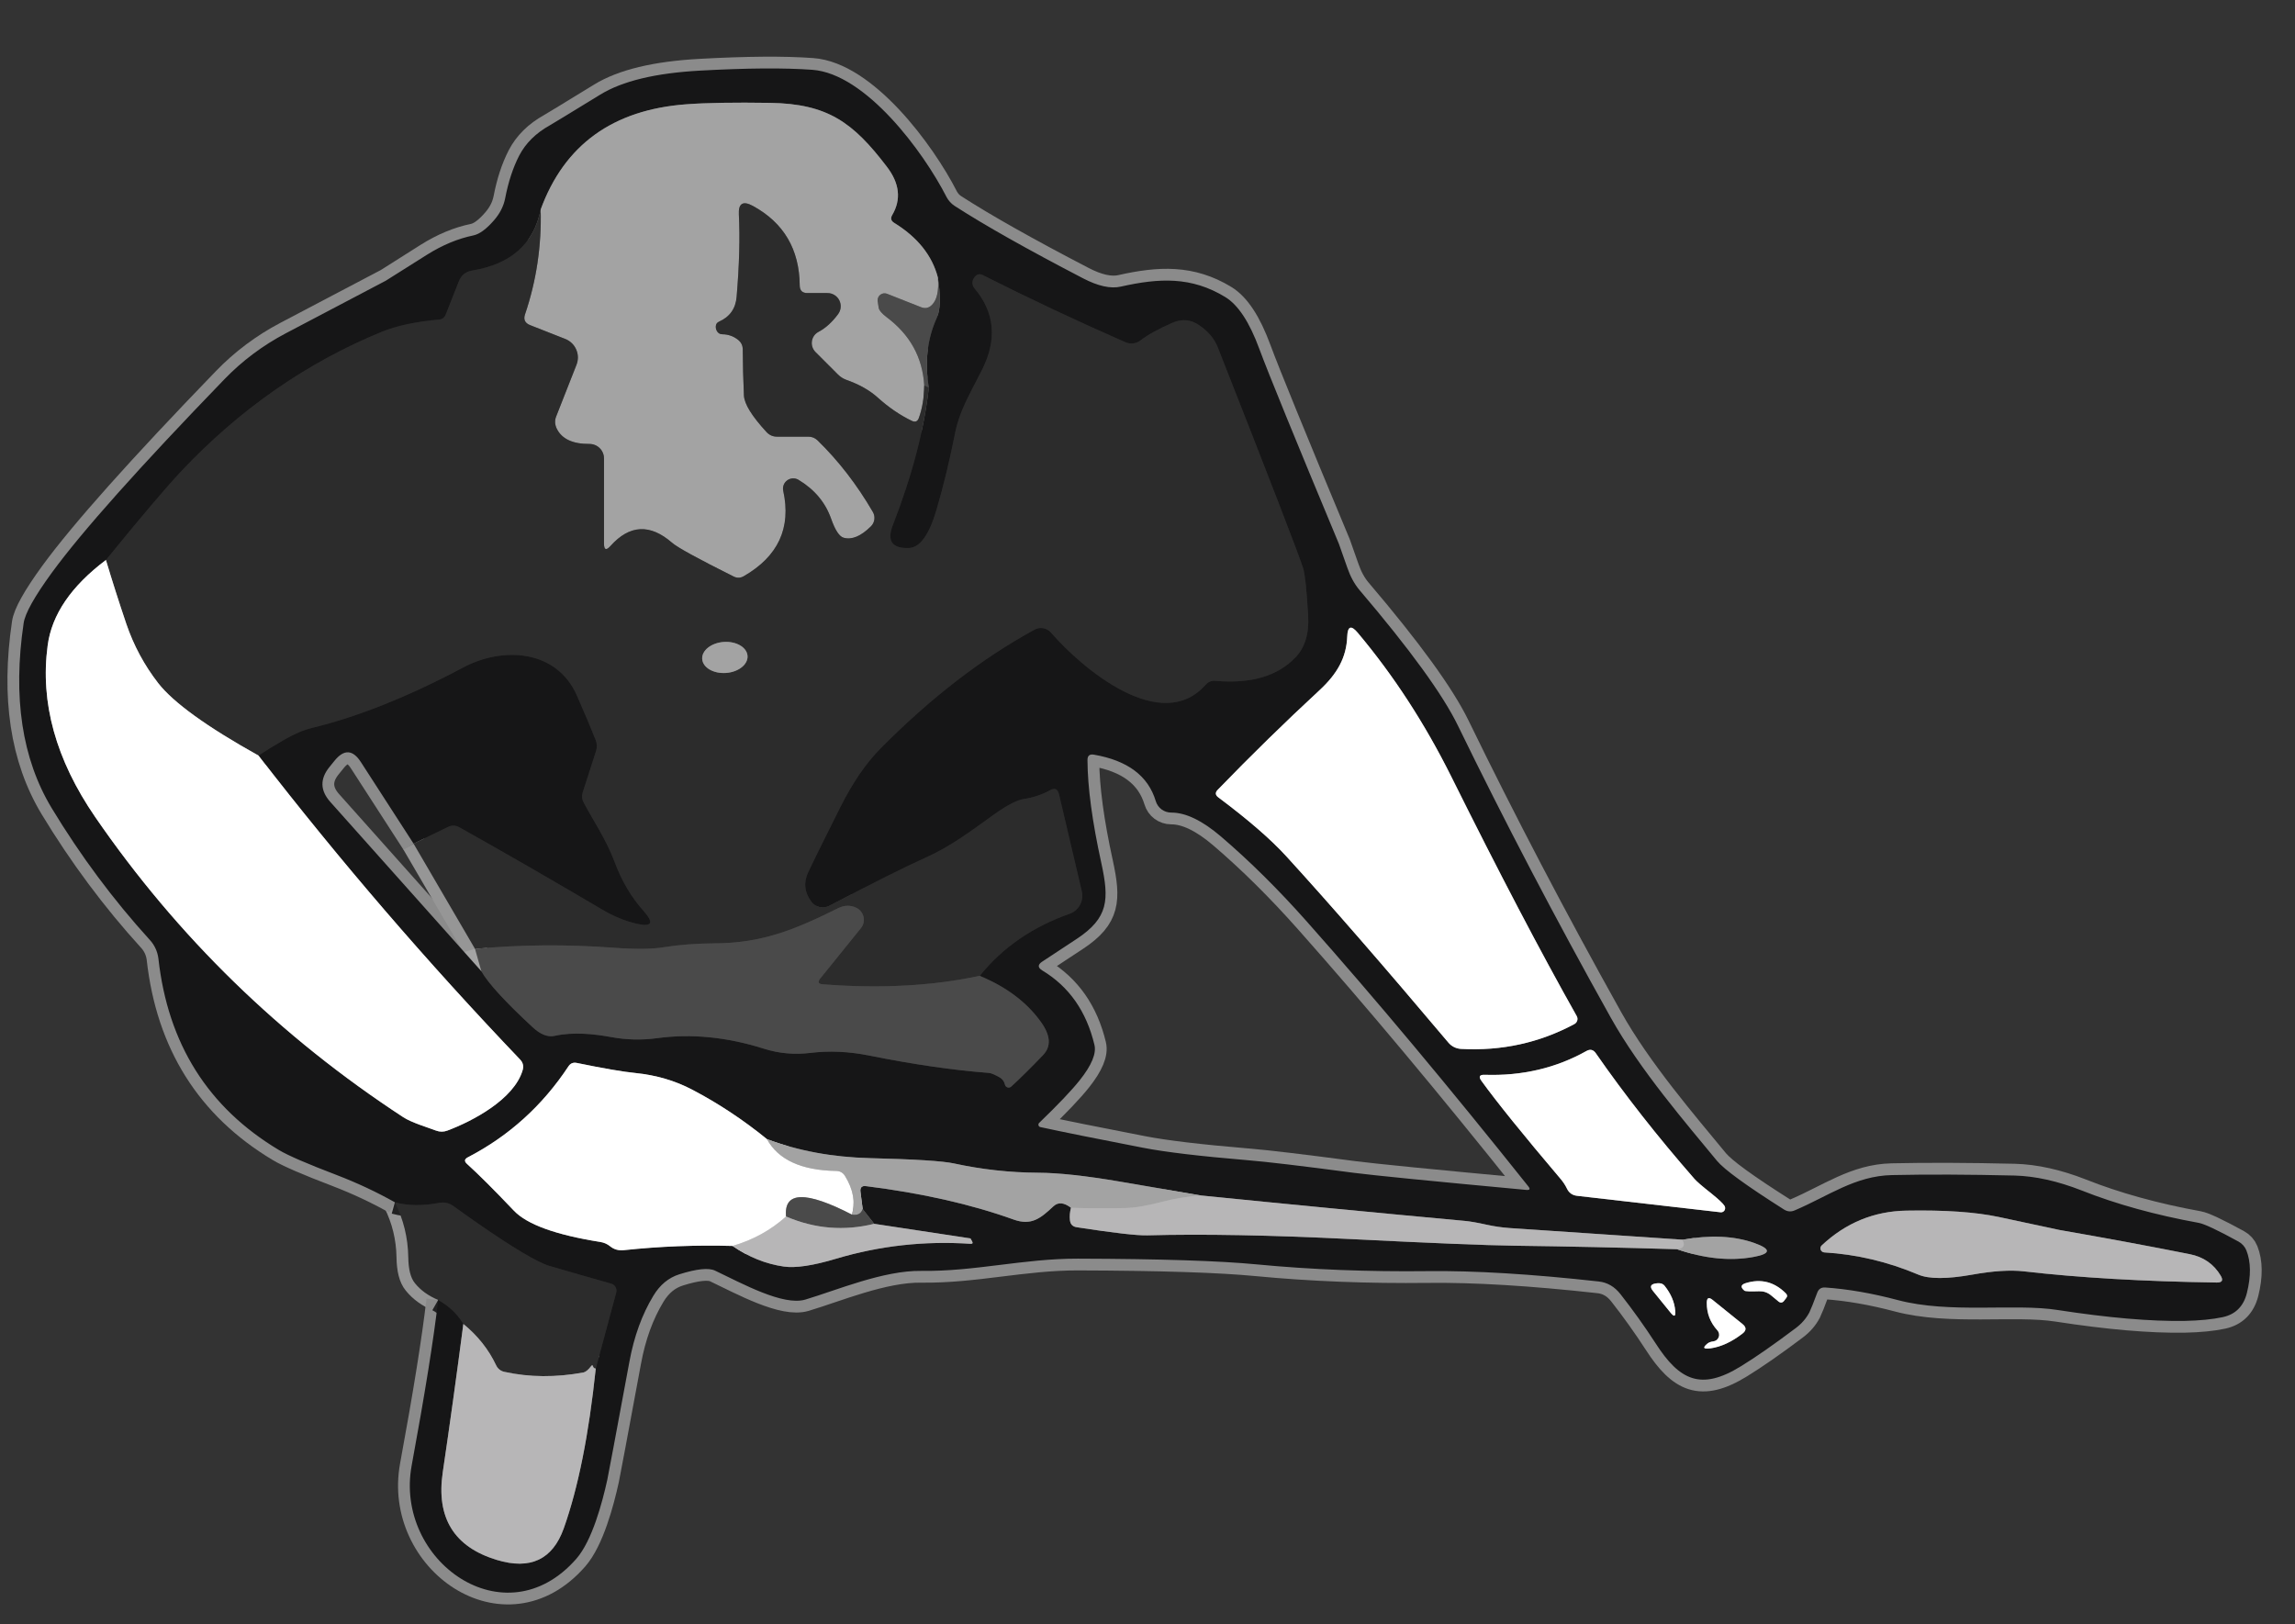 <svg width="195" height="138" viewBox="0 0 195 138" fill="none" xmlns="http://www.w3.org/2000/svg">
<rect x="0" y="0" width="195" height="138" fill="#333333" stroke="none"/>
<g clip-path="url(#clip0_17_1305)">
<path d="M33.55 102.15C34.283 103.61 34.663 105.163 34.69 106.81C34.703 107.843 34.89 108.58 35.25 109.02C35.73 109.62 36.39 110.097 37.23 110.45" stroke="#969696" stroke-width="2"/>
<path d="M37.23 110.45C36.857 113.717 36.107 118.403 34.98 124.51C33.48 132.58 42.89 139.39 48.97 132.44C50.32 130.9 51.18 127.64 51.6 125.73C51.673 125.403 52.3 122.057 53.48 115.69C53.873 113.55 54.55 111.687 55.51 110.1C56.07 109.167 56.807 108.557 57.72 108.27C59.207 107.803 60.22 107.7 60.76 107.96C63.09 109.07 66.54 110.97 68.42 110.42C71.1 109.62 75.07 107.93 78.29 107.98C82.85 108.04 86.96 106.93 91.59 106.94C98.577 106.96 103.647 107.123 106.8 107.43C111.413 107.87 116.257 108.06 121.33 108C125.277 107.953 130.113 108.247 135.84 108.88C136.573 108.96 137.19 109.32 137.69 109.96C138.737 111.293 139.73 112.683 140.67 114.13C142.71 117.31 144.54 118.17 147.91 116.09C149.163 115.323 150.72 114.24 152.58 112.84C153.087 112.46 153.473 112.013 153.74 111.5C153.873 111.227 154.097 110.667 154.41 109.82C154.53 109.513 154.753 109.37 155.08 109.39C157.007 109.523 159.063 109.88 161.25 110.46C165.65 111.63 171.19 110.73 174.81 111.3C179.13 111.967 182.733 112.277 185.62 112.23C186.907 112.203 187.987 112.097 188.86 111.91C189.94 111.677 190.623 110.997 190.91 109.87C191.27 108.423 191.257 107.213 190.87 106.24C190.741 105.923 190.504 105.658 190.2 105.49C188.427 104.517 187.3 103.987 186.82 103.9C183.12 103.227 179.807 102.31 176.88 101.15C174.84 100.35 172.94 99.927 171.18 99.88C167.267 99.787 163.79 99.773 160.75 99.84C157.61 99.91 155.38 101.61 152.49 102.84C152.177 102.973 151.877 102.95 151.59 102.77C148.39 100.743 146.487 99.36 145.88 98.62C143.34 95.53 139.34 90.91 136.85 86.44C132.143 78.013 127.82 69.753 123.88 61.66C122.593 59.013 119.803 55.17 115.51 50.13C115.083 49.623 114.74 48.993 114.48 48.24C114.073 47.067 113.833 46.387 113.76 46.2C110.027 37.247 107.773 31.727 107 29.64C106.167 27.373 105.203 25.907 104.11 25.24C101.23 23.48 98.48 23.62 95.24 24.35C94.373 24.55 93.297 24.313 92.01 23.64C87.29 21.187 83.66 19.14 81.12 17.5C80.825 17.31 80.584 17.044 80.42 16.73C78.45 12.87 73.55 6.26 69.02 5.93C66.64 5.757 63.46 5.78 59.48 6C55.7 6.207 52.873 6.887 51 8.04C48.467 9.593 47.043 10.46 46.73 10.64C45.53 11.307 44.657 12.17 44.11 13.23C43.583 14.257 43.187 15.467 42.92 16.86C42.787 17.527 42.473 18.143 41.98 18.71C41.327 19.463 40.743 19.893 40.23 20C38.903 20.273 37.583 20.823 36.27 21.65C33.977 23.103 32.813 23.837 32.78 23.85C31.7 24.41 28.867 25.9 24.28 28.32C22.32 29.353 20.58 30.657 19.06 32.23C11.833 39.703 6.95 45.177 4.41 48.65C2.93 50.683 2.13 52.113 2.01 52.94C1.077 59.227 1.867 64.46 4.38 68.64C6.84 72.707 9.623 76.447 12.73 79.86C13.133 80.296 13.388 80.852 13.46 81.45C14.267 88.683 17.673 94.1 23.68 97.7C24.453 98.167 26.1 98.88 28.62 99.84C30.353 100.507 31.997 101.277 33.55 102.15" stroke="#8B8B8B" stroke-width="2"/>
<path d="M37.23 110.45C38.17 110.983 38.883 111.663 39.37 112.49" stroke="#212122" stroke-width="2"/>
<path d="M39.37 112.49C38.79 116.923 38.207 121.123 37.62 125.09C37.047 128.957 38.58 131.44 42.22 132.54C45.06 133.4 46.953 132.507 47.9 129.86C49.127 126.413 50.033 121.887 50.62 116.28" stroke="#676667" stroke-width="2"/>
<path d="M50.62 116.28L52.36 109.82C52.381 109.741 52.386 109.659 52.376 109.578C52.365 109.497 52.338 109.419 52.298 109.349C52.257 109.278 52.202 109.216 52.137 109.167C52.073 109.117 51.999 109.081 51.92 109.06C50.213 108.58 48.47 108.08 46.69 107.56C45.663 107.253 43.627 106.043 40.58 103.93C39.907 103.463 39.22 102.977 38.52 102.47C38.16 102.21 37.76 102.12 37.32 102.2C35.9 102.467 34.643 102.45 33.55 102.15" stroke="#212122" stroke-width="2"/>
<path d="M50.62 116.28C50.5 116.273 50.423 116.213 50.39 116.1C50.357 115.98 50.303 115.97 50.23 116.07C49.983 116.39 49.767 116.57 49.58 116.61C47.233 117.043 44.993 117.027 42.86 116.56C42.709 116.529 42.566 116.464 42.445 116.368C42.323 116.273 42.226 116.15 42.16 116.01C41.52 114.657 40.59 113.483 39.37 112.49" stroke="#727172" stroke-width="2"/>
<path d="M45.94 17.8C45.367 20.713 43.423 22.443 40.11 22.99C39.563 23.083 39.19 23.387 38.99 23.9L37.87 26.73C37.77 26.983 37.587 27.123 37.32 27.15C35.313 27.33 33.68 27.68 32.42 28.2C26.033 30.82 20.343 34.783 15.35 40.09C14.11 41.41 11.993 43.907 9 47.58" stroke="#212122" stroke-width="2"/>
<path d="M9 47.58C6.047 49.8 4.397 52.22 4.05 54.84C3.397 59.687 4.744 64.547 8.09 69.42C15.084 79.587 23.807 88.087 34.26 94.92C34.96 95.38 36.34 95.79 37.05 96.06C37.37 96.18 37.69 96.18 38.01 96.06C40.15 95.26 43.69 93.4 44.41 90.92C44.51 90.58 44.437 90.28 44.19 90.02C36.29 81.747 28.884 73.14 21.97 64.2" stroke="#8B8B8B" stroke-width="2"/>
<path d="M21.97 64.2C22.576 63.787 23.303 63.337 24.15 62.85C25.016 62.35 25.8 62.017 26.5 61.85C30.426 60.897 34.713 59.183 39.36 56.71C42.7 54.93 47.29 55.16 49.02 59.1C49.713 60.68 50.246 61.943 50.62 62.89C50.73 63.182 50.74 63.499 50.65 63.79L49.51 67.33C49.416 67.623 49.443 67.907 49.59 68.18C50.31 69.56 51.51 71.33 52.2 73.18C52.806 74.827 53.64 76.24 54.7 77.42C55.593 78.427 55.386 78.78 54.08 78.48C53.12 78.26 52.136 77.853 51.13 77.26C47.003 74.82 42.97 72.497 39.03 70.29C38.703 70.11 38.376 70.103 38.05 70.27L35.14 71.68" stroke="#212122" stroke-width="2"/>
<path d="M35.14 71.68L30.67 64.76C29.977 63.68 29.227 63.64 28.42 64.64L28 65.16C27.173 66.173 27.197 67.167 28.07 68.14L40.9 82.52" stroke="#8B8B8B" stroke-width="2"/>
<path d="M40.9 82.52C41.473 83.533 42.923 85.117 45.25 87.27C45.923 87.897 46.55 88.143 47.13 88.01C48.73 87.66 50.49 87.85 51.96 88.12C53.24 88.353 54.523 88.383 55.81 88.21C58.73 87.81 61.76 88.107 64.9 89.1C66.187 89.507 67.503 89.627 68.85 89.46C70.463 89.267 72.107 89.337 73.78 89.67C77.6 90.437 81.017 90.933 84.03 91.16C84.21 91.173 84.513 91.3 84.94 91.54C85.173 91.673 85.323 91.88 85.39 92.16C85.403 92.215 85.43 92.265 85.468 92.306C85.507 92.346 85.555 92.376 85.609 92.393C85.662 92.409 85.719 92.411 85.774 92.398C85.829 92.385 85.879 92.358 85.92 92.32C86.693 91.613 87.6 90.717 88.64 89.63C89.333 88.897 89.263 87.957 88.43 86.81C87.25 85.163 85.523 83.863 83.25 82.91" stroke="#303031" stroke-width="2"/>
<path d="M83.25 82.91C85.19 80.503 87.734 78.747 90.88 77.64C91.258 77.508 91.573 77.24 91.766 76.887C91.958 76.534 92.013 76.122 91.92 75.73L89.98 67.48C89.874 67.033 89.62 66.92 89.22 67.14C88.527 67.52 87.79 67.767 87.01 67.88C86.41 67.973 85.56 68.413 84.46 69.2C82.57 70.55 80.82 71.9 78.62 72.88C76.92 73.64 74.204 75 70.47 76.96C70.217 77.094 69.923 77.133 69.643 77.069C69.362 77.005 69.113 76.842 68.94 76.61C68.353 75.817 68.263 74.983 68.67 74.11C68.957 73.483 69.864 71.647 71.39 68.6C72.43 66.52 73.57 64.853 74.81 63.6C79.043 59.32 83.407 55.953 87.9 53.5C88.127 53.375 88.39 53.332 88.644 53.377C88.899 53.423 89.131 53.554 89.3 53.75C91.95 56.8 98.65 62.47 102.44 58.18C102.66 57.927 102.94 57.817 103.28 57.85C106.287 58.11 108.55 57.447 110.07 55.86C110.883 55.013 111.243 53.82 111.15 52.28C111.023 50.127 110.883 48.8 110.73 48.3C110.337 47.06 107.917 40.797 103.47 29.51C103.183 28.777 102.657 28.15 101.89 27.63C101.183 27.143 100.43 27.073 99.63 27.42C98.424 27.947 97.517 28.447 96.91 28.92C96.732 29.059 96.519 29.147 96.293 29.175C96.068 29.203 95.839 29.171 95.63 29.08C91.45 27.247 87.407 25.343 83.5 23.37C83.213 23.223 82.963 23.307 82.75 23.62C82.661 23.752 82.618 23.91 82.627 24.068C82.636 24.227 82.697 24.379 82.8 24.5C84.534 26.553 84.74 28.873 83.42 31.46C82.31 33.65 81.53 34.93 81.16 36.75C80.694 39.11 80.16 41.31 79.56 43.35C78.94 45.45 78.167 46.52 77.24 46.56C75.8 46.613 75.34 45.967 75.86 44.62C77.5 40.407 78.52 36.51 78.92 32.93" stroke="#212122" stroke-width="2"/>
<path d="M78.92 32.93C78.56 30.763 78.787 28.787 79.6 27C79.907 26.327 79.937 25.187 79.69 23.58" stroke="#303031" stroke-width="2"/>
<path d="M79.69 23.58C79.203 21.707 77.963 20.157 75.97 18.93C75.703 18.763 75.65 18.543 75.81 18.27C76.59 16.943 76.437 15.573 75.35 14.16C72.47 10.38 70.31 8.82 65.44 8.74C62.387 8.693 60.013 8.733 58.32 8.86C52.08 9.32 47.953 12.3 45.94 17.8" stroke="#5D5D5D" stroke-width="2"/>
<path d="M79.69 23.58C79.783 24.693 79.617 25.467 79.19 25.9C78.923 26.173 78.613 26.24 78.26 26.1L75.37 24.96C75.276 24.924 75.174 24.912 75.074 24.926C74.974 24.94 74.879 24.98 74.799 25.041C74.719 25.102 74.656 25.183 74.615 25.276C74.575 25.368 74.56 25.47 74.57 25.57C74.597 25.797 74.627 25.993 74.66 26.16C74.707 26.38 74.923 26.637 75.31 26.93C77.317 28.423 78.39 30.363 78.53 32.75" stroke="#777777" stroke-width="2"/>
<path d="M78.53 32.75C78.517 33.797 78.363 34.72 78.07 35.52C77.963 35.813 77.767 35.893 77.48 35.76C76.48 35.28 75.513 34.62 74.58 33.78C73.893 33.16 73 32.657 71.9 32.27C71.633 32.17 71.4 32.02 71.2 31.82L69.29 29.91C69.171 29.79 69.081 29.645 69.028 29.484C68.975 29.324 68.96 29.154 68.985 28.988C69.009 28.822 69.072 28.664 69.168 28.527C69.265 28.39 69.392 28.278 69.54 28.2C70.147 27.88 70.703 27.377 71.21 26.69C71.334 26.523 71.41 26.325 71.428 26.118C71.446 25.911 71.407 25.703 71.313 25.517C71.22 25.331 71.076 25.175 70.899 25.066C70.722 24.957 70.518 24.9 70.31 24.9H68.6C68.173 24.9 67.957 24.687 67.95 24.26C67.923 21.18 66.593 18.923 63.96 17.49C63.12 17.037 62.727 17.287 62.78 18.24C62.88 20.193 62.817 22.517 62.59 25.21C62.51 26.217 62.01 26.923 61.09 27.33C60.917 27.41 60.827 27.543 60.82 27.73C60.813 27.863 60.84 27.987 60.9 28.1C61 28.3 61.16 28.4 61.38 28.4C61.88 28.407 62.323 28.563 62.71 28.87C62.977 29.083 63.11 29.357 63.11 29.69C63.117 30.99 63.15 32.293 63.21 33.6C63.243 34.32 63.883 35.357 65.13 36.71C65.37 36.97 65.667 37.1 66.02 37.1H68.68C68.98 37.1 69.24 37.203 69.46 37.41C71.24 39.143 72.807 41.17 74.16 43.49C74.275 43.685 74.321 43.912 74.292 44.135C74.263 44.358 74.16 44.564 74 44.72C73.153 45.56 72.383 45.883 71.69 45.69C71.323 45.597 70.967 45.06 70.62 44.08C70.133 42.693 69.21 41.59 67.85 40.77C67.704 40.682 67.536 40.639 67.366 40.645C67.196 40.652 67.032 40.708 66.894 40.807C66.755 40.906 66.649 41.043 66.588 41.202C66.527 41.361 66.514 41.534 66.55 41.7C67.243 44.853 66.123 47.273 63.19 48.96C62.91 49.12 62.623 49.127 62.33 48.98C59.31 47.473 57.57 46.52 57.11 46.12C55.237 44.487 53.49 44.577 51.87 46.39C51.503 46.797 51.32 46.727 51.32 46.18V38.95C51.32 38.788 51.288 38.627 51.225 38.477C51.163 38.327 51.072 38.191 50.956 38.077C50.841 37.962 50.704 37.872 50.554 37.811C50.403 37.749 50.242 37.719 50.08 37.72C48.653 37.727 47.727 37.29 47.3 36.41C47.14 36.063 47.123 35.727 47.25 35.4L48.98 31C49.063 30.793 49.104 30.572 49.101 30.349C49.098 30.127 49.051 29.907 48.962 29.703C48.874 29.498 48.746 29.313 48.586 29.158C48.426 29.003 48.237 28.882 48.03 28.8L45.03 27.62C44.603 27.447 44.463 27.143 44.61 26.71C45.577 23.857 46.02 20.887 45.94 17.8" stroke="#686868" stroke-width="2"/>
<path d="M78.53 32.75C78.663 32.81 78.793 32.87 78.92 32.93" stroke="#3B3B3B" stroke-width="2"/>
<path d="M83.25 82.91C79.23 83.77 74.787 84.01 69.92 83.63C69.526 83.603 69.453 83.437 69.7 83.13L73.15 78.86C73.256 78.729 73.331 78.576 73.371 78.411C73.41 78.247 73.412 78.076 73.376 77.912C73.341 77.747 73.269 77.592 73.165 77.458C73.062 77.325 72.931 77.216 72.78 77.14C72.28 76.887 71.753 76.897 71.2 77.17C67.51 79.01 64.71 80.13 60.76 80.15C59.133 80.163 57.687 80.273 56.42 80.48C55.4 80.647 53.956 80.66 52.09 80.52C48.117 80.227 44.206 80.26 40.36 80.62" stroke="#3B3B3B" stroke-width="2"/>
<path d="M40.36 80.62L35.14 71.68" stroke="#969696" stroke-width="2"/>
<path d="M21.97 64.2C17.57 61.747 14.727 59.693 13.44 58.04C12.26 56.52 11.357 54.84 10.73 53C10.103 51.147 9.527 49.34 9 47.58" stroke="#969696" stroke-width="2"/>
<path d="M40.36 80.62L40.9 82.52" stroke="#A5A5A5" stroke-width="2"/>
<path d="M114.47 54.09C114.4 55.86 113.63 57.24 112.13 58.63C109.19 61.35 106.303 64.173 103.47 67.1C103.237 67.333 103.253 67.55 103.52 67.75C106.053 69.643 107.98 71.313 109.3 72.76C112.953 76.76 117.547 82.04 123.08 88.6C123.21 88.752 123.37 88.876 123.55 88.965C123.731 89.055 123.928 89.107 124.13 89.12C127.59 89.307 130.803 88.603 133.77 87.01C133.829 86.978 133.88 86.935 133.922 86.884C133.964 86.832 133.996 86.773 134.014 86.709C134.033 86.646 134.039 86.58 134.031 86.515C134.023 86.449 134.003 86.387 133.97 86.33C130.903 80.89 127.347 74.1 123.3 65.96C121.053 61.453 118.41 57.39 115.37 53.77C114.803 53.09 114.503 53.197 114.47 54.09Z" stroke="#8B8B8B" stroke-width="2"/>
<path d="M98.2 68.06C97.56 65.927 95.81 64.613 92.95 64.12C92.576 64.053 92.393 64.21 92.4 64.59C92.413 66.903 92.806 69.82 93.58 73.34C94.25 76.43 94.2 77.98 91.49 79.77C90.05 80.723 89.073 81.367 88.56 81.7C88.16 81.96 88.163 82.213 88.57 82.46C90.836 83.827 92.31 85.93 92.99 88.77C93.17 89.503 92.756 90.503 91.75 91.77C91.056 92.643 89.903 93.857 88.29 95.41C88.264 95.436 88.246 95.469 88.237 95.505C88.228 95.541 88.228 95.579 88.239 95.614C88.249 95.649 88.268 95.682 88.294 95.707C88.321 95.733 88.354 95.751 88.39 95.76C90.19 96.153 93.103 96.74 97.13 97.52C99.023 97.887 101.96 98.237 105.94 98.57C107.586 98.703 110.623 99.063 115.05 99.65C116.763 99.87 121.64 100.353 129.68 101.1C129.986 101.127 130.043 101.023 129.85 100.79C123.103 92.323 116.833 84.827 111.04 78.3C108.62 75.573 106.19 73.167 103.75 71.08C102.15 69.713 100.736 69.033 99.51 69.04C99.215 69.039 98.928 68.944 98.692 68.767C98.456 68.591 98.284 68.343 98.2 68.06Z" stroke="#8B8B8B" stroke-width="2"/>
<path d="M133.13 100.97C133.304 101.343 133.59 101.553 133.99 101.6L146.19 103C146.255 103.009 146.321 102.998 146.381 102.97C146.44 102.942 146.49 102.897 146.526 102.841C146.561 102.785 146.581 102.719 146.581 102.652C146.582 102.584 146.564 102.518 146.53 102.46C146.41 102.26 146.04 101.91 145.42 101.41C144.634 100.79 144.15 100.373 143.97 100.16C140.83 96.567 138.034 93.003 135.58 89.47C135.374 89.183 135.117 89.123 134.81 89.29C132.21 90.75 129.32 91.427 126.14 91.32C125.707 91.307 125.617 91.477 125.87 91.83C127.164 93.623 129.414 96.41 132.62 100.19C132.827 100.437 132.997 100.697 133.13 100.97Z" stroke="#8B8B8B" stroke-width="2"/>
<path d="M62.24 105.86C63.613 106.807 65.063 107.39 66.59 107.61C67.596 107.757 69.086 107.533 71.06 106.94C74.76 105.84 78.563 105.42 82.47 105.68C82.636 105.687 82.68 105.617 82.6 105.47L82.47 105.24C82.47 105.227 82.463 105.22 82.45 105.22L74.28 103.98" stroke="#676667" stroke-width="2"/>
<path d="M74.28 103.98L73.3 102.73" stroke="#303031" stroke-width="2"/>
<path d="M73.3 102.73L73.11 101.26C73.063 100.893 73.22 100.733 73.58 100.78C78.333 101.373 82.517 102.32 86.13 103.62C87.64 104.16 88.42 103.51 89.5 102.5C89.9 102.12 90.4 102.16 91 102.62" stroke="#5D5D5D" stroke-width="2"/>
<path d="M91 102.62C90.9 102.98 90.87 103.333 90.91 103.68C90.95 104.02 91.14 104.217 91.48 104.27C94.633 104.757 96.64 104.987 97.5 104.96C102.187 104.833 107.967 104.94 114.84 105.28C121.614 105.62 126.22 105.807 128.66 105.84C133.26 105.9 137.87 106 142.49 106.14" stroke="#676667" stroke-width="2"/>
<path d="M142.49 106.14C144.83 106.94 146.99 107.16 148.97 106.8C150.483 106.527 150.513 106.13 149.06 105.61C147.346 105.003 145.316 104.91 142.97 105.33" stroke="#5D5D5D" stroke-width="2"/>
<path d="M142.97 105.33C138.07 105.003 133.167 104.673 128.26 104.34C127.613 104.293 126.97 104.2 126.33 104.06C125.523 103.88 124.89 103.77 124.43 103.73C116.91 103.037 109.44 102.317 102.02 101.57" stroke="#676667" stroke-width="2"/>
<path d="M102.02 101.57C99.7 101.17 97.403 100.777 95.13 100.39C92.243 99.897 89.933 99.647 88.2 99.64C85.793 99.627 83.41 99.363 81.05 98.85C80.097 98.643 77.717 98.493 73.91 98.4C70.724 98.32 67.807 97.78 65.16 96.78" stroke="#5D5D5D" stroke-width="2"/>
<path d="M65.16 96.78C63.133 95.133 61.016 93.733 58.81 92.58C57.363 91.82 55.763 91.35 54.01 91.17C52.97 91.07 51.3 90.783 49 90.31C48.7 90.25 48.466 90.347 48.3 90.6C46.093 93.94 43.243 96.517 39.75 98.33C39.456 98.483 39.433 98.67 39.68 98.89C40.626 99.743 41.953 101.067 43.66 102.86C44.773 104.033 47.216 104.92 50.99 105.52C51.31 105.567 51.593 105.69 51.84 105.89C52.166 106.157 52.553 106.267 53 106.22C56.073 105.893 59.153 105.773 62.24 105.86" stroke="#8B8B8B" stroke-width="2"/>
<path d="M65.16 96.78C66.12 98.533 68.077 99.437 71.03 99.49C71.37 99.49 71.627 99.633 71.8 99.92C72.493 101.047 72.69 102.14 72.39 103.2" stroke="#D1D1D1" stroke-width="2"/>
<path d="M72.39 103.2C68.45 101.167 66.583 101.22 66.79 103.36" stroke="#A5A5A5" stroke-width="2"/>
<path d="M66.79 103.36C65.483 104.527 63.966 105.36 62.24 105.86" stroke="#DBDBDB" stroke-width="2"/>
<path d="M74.28 103.98C71.727 104.613 69.23 104.407 66.79 103.36" stroke="#818081" stroke-width="2"/>
<path d="M102.02 101.57C100.867 101.663 99.79 101.84 98.79 102.1C97.477 102.447 96.417 102.627 95.61 102.64C94.077 102.673 92.54 102.667 91 102.62" stroke="#ADADAD" stroke-width="2"/>
<path d="M73.3 102.73C73.167 103.123 72.864 103.28 72.39 103.2" stroke="#777777" stroke-width="2"/>
<path d="M142.97 105.33C142.996 105.423 143.026 105.51 143.06 105.59C143.083 105.653 143.088 105.721 143.074 105.787C143.06 105.852 143.027 105.913 142.98 105.96C142.86 106.08 142.696 106.14 142.49 106.14" stroke="#ADADAD" stroke-width="2"/>
<path d="M169.83 103.4C167.85 102.98 165.237 102.8 161.99 102.86C159.237 102.907 156.833 103.893 154.78 105.82C154.732 105.865 154.699 105.923 154.684 105.987C154.669 106.051 154.674 106.118 154.697 106.181C154.72 106.243 154.761 106.298 154.815 106.339C154.869 106.379 154.933 106.404 155 106.41C157.733 106.57 160.4 107.2 163 108.3C163.907 108.68 165.43 108.68 167.57 108.3C169.35 107.98 170.817 107.887 171.97 108.02C176.657 108.56 182.117 108.877 188.35 108.97C188.81 108.977 188.923 108.783 188.69 108.39C188.103 107.403 187.227 106.793 186.06 106.56C182.687 105.887 178.99 105.2 174.97 104.5C174.897 104.487 173.183 104.12 169.83 103.4Z" stroke="#676667" stroke-width="2"/>
<path d="M140.45 109.69L141.96 111.55C142.26 111.917 142.387 111.857 142.34 111.37C142.28 110.637 141.98 109.93 141.44 109.25C141.327 109.11 141.18 109.037 141 109.03C140.893 109.023 140.78 109.03 140.66 109.05C140.233 109.123 140.163 109.337 140.45 109.69Z" stroke="#8B8B8B" stroke-width="2"/>
<path d="M150.46 110.04L151.15 110.61C151.209 110.656 151.284 110.678 151.358 110.671C151.433 110.663 151.501 110.627 151.55 110.57L151.76 110.3C151.88 110.16 151.873 110.023 151.74 109.89C150.76 108.91 149.623 108.62 148.33 109.02C147.903 109.153 147.867 109.367 148.22 109.66C148.293 109.72 148.707 109.737 149.46 109.71C149.833 109.697 150.167 109.807 150.46 110.04Z" stroke="#8B8B8B" stroke-width="2"/>
<path d="M145.57 113.97C145.357 113.997 145.19 114.06 145.07 114.16C144.643 114.513 144.733 114.647 145.34 114.56C146.233 114.433 147.137 114.017 148.05 113.31C148.397 113.043 148.4 112.773 148.06 112.5L145.52 110.45C145.193 110.183 145.027 110.26 145.02 110.68C145.013 111.58 145.313 112.363 145.92 113.03C145.991 113.106 146.04 113.2 146.06 113.303C146.081 113.405 146.073 113.511 146.036 113.608C146 113.706 145.937 113.792 145.855 113.856C145.772 113.92 145.674 113.959 145.57 113.97Z" stroke="#8B8B8B" stroke-width="2"/>
<path d="M63.516 55.729C63.492 55.379 63.266 55.058 62.888 54.836C62.51 54.614 62.011 54.508 61.5 54.543C60.99 54.578 60.509 54.75 60.165 55.022C59.821 55.293 59.641 55.642 59.665 55.991C59.688 56.34 59.914 56.662 60.292 56.884C60.67 57.106 61.169 57.212 61.68 57.177C62.191 57.142 62.671 56.97 63.015 56.698C63.359 56.427 63.539 56.078 63.516 55.729Z" stroke="#686868" stroke-width="2"/>
<path d="M37.23 110.45C38.17 110.983 38.883 111.663 39.37 112.49C38.79 116.923 38.207 121.123 37.62 125.09C37.047 128.957 38.58 131.44 42.22 132.54C45.06 133.4 46.953 132.507 47.9 129.86C49.127 126.413 50.033 121.887 50.62 116.28L52.36 109.82C52.381 109.741 52.386 109.659 52.376 109.578C52.365 109.497 52.339 109.419 52.298 109.349C52.257 109.278 52.202 109.216 52.138 109.167C52.073 109.117 51.999 109.081 51.92 109.06C50.213 108.58 48.47 108.08 46.69 107.56C45.663 107.253 43.627 106.043 40.58 103.93C39.907 103.463 39.22 102.977 38.52 102.47C38.16 102.21 37.76 102.12 37.32 102.2C35.9 102.467 34.643 102.45 33.55 102.15C31.997 101.277 30.353 100.507 28.62 99.84C26.1 98.88 24.453 98.167 23.68 97.7C17.673 94.1 14.267 88.683 13.46 81.45C13.388 80.852 13.133 80.296 12.73 79.86C9.623 76.447 6.84 72.707 4.38 68.64C1.867 64.46 1.077 59.227 2.01 52.94C2.13 52.113 2.93 50.683 4.41 48.65C6.95 45.177 11.833 39.703 19.06 32.23C20.58 30.657 22.32 29.353 24.28 28.32C28.867 25.9 31.7 24.41 32.78 23.85C32.813 23.837 33.977 23.103 36.27 21.65C37.583 20.823 38.903 20.273 40.23 20C40.743 19.893 41.327 19.463 41.98 18.71C42.473 18.143 42.787 17.527 42.92 16.86C43.187 15.467 43.583 14.257 44.11 13.23C44.657 12.17 45.53 11.307 46.73 10.64C47.043 10.46 48.467 9.593 51 8.04C52.873 6.887 55.7 6.207 59.48 6C63.46 5.78 66.64 5.757 69.02 5.93C73.55 6.26 78.45 12.87 80.42 16.73C80.584 17.044 80.825 17.31 81.12 17.5C83.66 19.14 87.29 21.187 92.01 23.64C93.297 24.313 94.373 24.55 95.24 24.35C98.48 23.62 101.23 23.48 104.11 25.24C105.203 25.907 106.167 27.373 107 29.64C107.773 31.727 110.027 37.247 113.76 46.2C113.833 46.387 114.073 47.067 114.48 48.24C114.74 48.993 115.083 49.623 115.51 50.13C119.803 55.17 122.593 59.013 123.88 61.66C127.82 69.753 132.143 78.013 136.85 86.44C139.34 90.91 143.34 95.53 145.88 98.62C146.487 99.36 148.39 100.743 151.59 102.77C151.877 102.95 152.177 102.973 152.49 102.84C155.38 101.61 157.61 99.91 160.75 99.84C163.79 99.773 167.267 99.787 171.18 99.88C172.94 99.927 174.84 100.35 176.88 101.15C179.807 102.31 183.12 103.227 186.82 103.9C187.3 103.987 188.427 104.517 190.2 105.49C190.504 105.658 190.741 105.923 190.87 106.24C191.257 107.213 191.27 108.423 190.91 109.87C190.623 110.997 189.94 111.677 188.86 111.91C187.987 112.097 186.907 112.203 185.62 112.23C182.733 112.277 179.13 111.967 174.81 111.3C171.19 110.73 165.65 111.63 161.25 110.46C159.063 109.88 157.007 109.523 155.08 109.39C154.753 109.37 154.53 109.513 154.41 109.82C154.097 110.667 153.873 111.227 153.74 111.5C153.473 112.013 153.087 112.46 152.58 112.84C150.72 114.24 149.163 115.323 147.91 116.09C144.54 118.17 142.71 117.31 140.67 114.13C139.73 112.683 138.737 111.293 137.69 109.96C137.19 109.32 136.573 108.96 135.84 108.88C130.113 108.247 125.277 107.953 121.33 108C116.257 108.06 111.413 107.87 106.8 107.43C103.647 107.123 98.577 106.96 91.59 106.94C86.96 106.93 82.85 108.04 78.29 107.98C75.07 107.93 71.1 109.62 68.42 110.42C66.54 110.97 63.09 109.07 60.76 107.96C60.22 107.7 59.207 107.803 57.72 108.27C56.807 108.557 56.07 109.167 55.51 110.1C54.55 111.687 53.873 113.55 53.48 115.69C52.3 122.057 51.673 125.403 51.6 125.73C51.18 127.64 50.32 130.9 48.97 132.44C42.89 139.39 33.48 132.58 34.98 124.51C36.107 118.403 36.857 113.717 37.23 110.45ZM45.94 17.8C45.367 20.713 43.423 22.443 40.11 22.99C39.563 23.083 39.19 23.387 38.99 23.9L37.87 26.73C37.77 26.983 37.587 27.123 37.32 27.15C35.313 27.33 33.68 27.68 32.42 28.2C26.033 30.82 20.343 34.783 15.35 40.09C14.11 41.41 11.993 43.907 9 47.58C6.047 49.8 4.397 52.22 4.05 54.84C3.397 59.687 4.743 64.547 8.09 69.42C15.083 79.587 23.807 88.087 34.26 94.92C34.96 95.38 36.34 95.79 37.05 96.06C37.37 96.18 37.69 96.18 38.01 96.06C40.15 95.26 43.69 93.4 44.41 90.92C44.51 90.58 44.437 90.28 44.19 90.02C36.29 81.747 28.883 73.14 21.97 64.2C22.577 63.787 23.303 63.337 24.15 62.85C25.017 62.35 25.8 62.017 26.5 61.85C30.427 60.897 34.713 59.183 39.36 56.71C42.7 54.93 47.29 55.16 49.02 59.1C49.713 60.68 50.247 61.943 50.62 62.89C50.73 63.182 50.741 63.499 50.65 63.79L49.51 67.33C49.417 67.623 49.443 67.907 49.59 68.18C50.31 69.56 51.51 71.33 52.2 73.18C52.807 74.827 53.64 76.24 54.7 77.42C55.593 78.427 55.387 78.78 54.08 78.48C53.12 78.26 52.137 77.853 51.13 77.26C47.003 74.82 42.97 72.497 39.03 70.29C38.703 70.11 38.377 70.103 38.05 70.27L35.14 71.68L30.67 64.76C29.977 63.68 29.227 63.64 28.42 64.64L28 65.16C27.173 66.173 27.197 67.167 28.07 68.14L40.9 82.52C41.473 83.533 42.923 85.117 45.25 87.27C45.923 87.897 46.55 88.143 47.13 88.01C48.73 87.66 50.49 87.85 51.96 88.12C53.24 88.353 54.523 88.383 55.81 88.21C58.73 87.81 61.76 88.107 64.9 89.1C66.187 89.507 67.503 89.627 68.85 89.46C70.463 89.267 72.107 89.337 73.78 89.67C77.6 90.437 81.017 90.933 84.03 91.16C84.21 91.173 84.513 91.3 84.94 91.54C85.173 91.673 85.323 91.88 85.39 92.16C85.403 92.215 85.43 92.265 85.468 92.306C85.507 92.346 85.555 92.376 85.609 92.393C85.663 92.409 85.719 92.411 85.774 92.398C85.829 92.385 85.879 92.358 85.92 92.32C86.693 91.613 87.6 90.717 88.64 89.63C89.333 88.897 89.263 87.957 88.43 86.81C87.25 85.163 85.523 83.863 83.25 82.91C85.19 80.503 87.733 78.747 90.88 77.64C91.258 77.508 91.573 77.24 91.765 76.887C91.957 76.534 92.013 76.122 91.92 75.73L89.98 67.48C89.873 67.033 89.62 66.92 89.22 67.14C88.527 67.52 87.79 67.767 87.01 67.88C86.41 67.973 85.56 68.413 84.46 69.2C82.57 70.55 80.82 71.9 78.62 72.88C76.92 73.64 74.203 75 70.47 76.96C70.217 77.094 69.923 77.133 69.642 77.069C69.362 77.005 69.113 76.842 68.94 76.61C68.353 75.817 68.263 74.983 68.67 74.11C68.957 73.483 69.863 71.647 71.39 68.6C72.43 66.52 73.57 64.853 74.81 63.6C79.043 59.32 83.407 55.953 87.9 53.5C88.127 53.375 88.389 53.332 88.644 53.377C88.899 53.423 89.131 53.554 89.3 53.75C91.95 56.8 98.65 62.47 102.44 58.18C102.66 57.927 102.94 57.817 103.28 57.85C106.287 58.11 108.55 57.447 110.07 55.86C110.883 55.013 111.243 53.82 111.15 52.28C111.023 50.127 110.883 48.8 110.73 48.3C110.337 47.06 107.917 40.797 103.47 29.51C103.183 28.777 102.657 28.15 101.89 27.63C101.183 27.143 100.43 27.073 99.63 27.42C98.423 27.947 97.517 28.447 96.91 28.92C96.731 29.059 96.519 29.147 96.293 29.175C96.068 29.203 95.839 29.171 95.63 29.08C91.45 27.247 87.407 25.343 83.5 23.37C83.213 23.223 82.963 23.307 82.75 23.62C82.661 23.752 82.618 23.91 82.627 24.068C82.636 24.227 82.697 24.379 82.8 24.5C84.533 26.553 84.74 28.873 83.42 31.46C82.31 33.65 81.53 34.93 81.16 36.75C80.693 39.11 80.16 41.31 79.56 43.35C78.94 45.45 78.167 46.52 77.24 46.56C75.8 46.613 75.34 45.967 75.86 44.62C77.5 40.407 78.52 36.51 78.92 32.93C78.56 30.763 78.787 28.787 79.6 27C79.907 26.327 79.937 25.187 79.69 23.58C79.203 21.707 77.963 20.157 75.97 18.93C75.703 18.763 75.65 18.543 75.81 18.27C76.59 16.943 76.437 15.573 75.35 14.16C72.47 10.38 70.31 8.82 65.44 8.74C62.387 8.693 60.013 8.733 58.32 8.86C52.08 9.32 47.953 12.3 45.94 17.8ZM114.47 54.09C114.4 55.86 113.63 57.24 112.13 58.63C109.19 61.35 106.303 64.173 103.47 67.1C103.237 67.333 103.253 67.55 103.52 67.75C106.053 69.643 107.98 71.313 109.3 72.76C112.953 76.76 117.547 82.04 123.08 88.6C123.21 88.752 123.37 88.876 123.55 88.965C123.731 89.055 123.928 89.107 124.13 89.12C127.59 89.307 130.803 88.603 133.77 87.01C133.829 86.978 133.88 86.935 133.922 86.884C133.964 86.832 133.996 86.773 134.014 86.709C134.033 86.646 134.039 86.58 134.031 86.515C134.023 86.449 134.003 86.387 133.97 86.33C130.903 80.89 127.347 74.1 123.3 65.96C121.053 61.453 118.41 57.39 115.37 53.77C114.803 53.09 114.503 53.197 114.47 54.09ZM98.2 68.06C97.56 65.927 95.81 64.613 92.95 64.12C92.577 64.053 92.393 64.21 92.4 64.59C92.413 66.903 92.807 69.82 93.58 73.34C94.25 76.43 94.2 77.98 91.49 79.77C90.05 80.723 89.073 81.367 88.56 81.7C88.16 81.96 88.163 82.213 88.57 82.46C90.837 83.827 92.31 85.93 92.99 88.77C93.17 89.503 92.757 90.503 91.75 91.77C91.057 92.643 89.903 93.857 88.29 95.41C88.264 95.436 88.246 95.469 88.237 95.505C88.228 95.541 88.229 95.578 88.239 95.614C88.249 95.649 88.268 95.682 88.295 95.707C88.321 95.733 88.354 95.751 88.39 95.76C90.19 96.153 93.103 96.74 97.13 97.52C99.023 97.887 101.96 98.237 105.94 98.57C107.587 98.703 110.623 99.063 115.05 99.65C116.763 99.87 121.64 100.353 129.68 101.1C129.987 101.127 130.043 101.023 129.85 100.79C123.103 92.323 116.833 84.827 111.04 78.3C108.62 75.573 106.19 73.167 103.75 71.08C102.15 69.713 100.737 69.033 99.51 69.04C99.215 69.039 98.929 68.944 98.693 68.767C98.457 68.591 98.284 68.343 98.2 68.06ZM133.13 100.97C133.303 101.343 133.59 101.553 133.99 101.6L146.19 103C146.255 103.009 146.321 102.998 146.381 102.97C146.44 102.942 146.49 102.897 146.526 102.841C146.561 102.785 146.58 102.719 146.581 102.652C146.582 102.584 146.564 102.518 146.53 102.46C146.41 102.26 146.04 101.91 145.42 101.41C144.633 100.79 144.15 100.373 143.97 100.16C140.83 96.567 138.033 93.003 135.58 89.47C135.373 89.183 135.117 89.123 134.81 89.29C132.21 90.75 129.32 91.427 126.14 91.32C125.707 91.307 125.617 91.477 125.87 91.83C127.163 93.623 129.413 96.41 132.62 100.19C132.827 100.437 132.997 100.697 133.13 100.97ZM62.24 105.86C63.613 106.807 65.063 107.39 66.59 107.61C67.597 107.757 69.087 107.533 71.06 106.94C74.76 105.84 78.563 105.42 82.47 105.68C82.637 105.687 82.68 105.617 82.6 105.47L82.47 105.24C82.47 105.227 82.463 105.22 82.45 105.22L74.28 103.98L73.3 102.73L73.11 101.26C73.063 100.893 73.22 100.733 73.58 100.78C78.333 101.373 82.517 102.32 86.13 103.62C87.64 104.16 88.42 103.51 89.5 102.5C89.9 102.12 90.4 102.16 91 102.62C90.9 102.98 90.87 103.333 90.91 103.68C90.95 104.02 91.14 104.217 91.48 104.27C94.633 104.757 96.64 104.987 97.5 104.96C102.187 104.833 107.967 104.94 114.84 105.28C121.613 105.62 126.22 105.807 128.66 105.84C133.26 105.9 137.87 106 142.49 106.14C144.83 106.94 146.99 107.16 148.97 106.8C150.483 106.527 150.513 106.13 149.06 105.61C147.347 105.003 145.317 104.91 142.97 105.33C138.07 105.003 133.167 104.673 128.26 104.34C127.613 104.293 126.97 104.2 126.33 104.06C125.523 103.88 124.89 103.77 124.43 103.73C116.91 103.037 109.44 102.317 102.02 101.57C99.7 101.17 97.403 100.777 95.13 100.39C92.243 99.897 89.933 99.647 88.2 99.64C85.793 99.627 83.41 99.363 81.05 98.85C80.097 98.643 77.717 98.493 73.91 98.4C70.723 98.32 67.807 97.78 65.16 96.78C63.133 95.133 61.017 93.733 58.81 92.58C57.363 91.82 55.763 91.35 54.01 91.17C52.97 91.07 51.3 90.783 49 90.31C48.7 90.25 48.467 90.347 48.3 90.6C46.093 93.94 43.243 96.517 39.75 98.33C39.457 98.483 39.433 98.67 39.68 98.89C40.627 99.743 41.953 101.067 43.66 102.86C44.773 104.033 47.217 104.92 50.99 105.52C51.31 105.567 51.593 105.69 51.84 105.89C52.167 106.157 52.553 106.267 53 106.22C56.073 105.893 59.153 105.773 62.24 105.86ZM169.83 103.4C167.85 102.98 165.237 102.8 161.99 102.86C159.237 102.907 156.833 103.893 154.78 105.82C154.732 105.865 154.699 105.923 154.684 105.987C154.669 106.051 154.674 106.118 154.697 106.181C154.72 106.243 154.761 106.298 154.815 106.339C154.869 106.379 154.933 106.404 155 106.41C157.733 106.57 160.4 107.2 163 108.3C163.907 108.68 165.43 108.68 167.57 108.3C169.35 107.98 170.817 107.887 171.97 108.02C176.657 108.56 182.117 108.877 188.35 108.97C188.81 108.977 188.923 108.783 188.69 108.39C188.103 107.403 187.227 106.793 186.06 106.56C182.687 105.887 178.99 105.2 174.97 104.5C174.897 104.487 173.183 104.12 169.83 103.4ZM140.45 109.69L141.96 111.55C142.26 111.917 142.387 111.857 142.34 111.37C142.28 110.637 141.98 109.93 141.44 109.25C141.327 109.11 141.18 109.037 141 109.03C140.893 109.023 140.78 109.03 140.66 109.05C140.233 109.123 140.163 109.337 140.45 109.69ZM150.46 110.04L151.15 110.61C151.209 110.656 151.283 110.678 151.358 110.671C151.433 110.663 151.501 110.627 151.55 110.57L151.76 110.3C151.88 110.16 151.873 110.023 151.74 109.89C150.76 108.91 149.623 108.62 148.33 109.02C147.903 109.153 147.867 109.367 148.22 109.66C148.293 109.72 148.707 109.737 149.46 109.71C149.833 109.697 150.167 109.807 150.46 110.04ZM145.57 113.97C145.357 113.997 145.19 114.06 145.07 114.16C144.643 114.513 144.733 114.647 145.34 114.56C146.233 114.433 147.137 114.017 148.05 113.31C148.397 113.043 148.4 112.773 148.06 112.5L145.52 110.45C145.193 110.183 145.027 110.26 145.02 110.68C145.013 111.58 145.313 112.363 145.92 113.03C145.991 113.106 146.04 113.2 146.06 113.303C146.081 113.405 146.073 113.511 146.036 113.608C146 113.706 145.937 113.792 145.855 113.856C145.772 113.92 145.674 113.959 145.57 113.97Z" fill="#161617"/>
<path d="M79.69 23.58C79.783 24.693 79.617 25.467 79.19 25.9C78.923 26.173 78.613 26.24 78.26 26.1L75.37 24.96C75.276 24.924 75.174 24.912 75.074 24.926C74.974 24.94 74.879 24.98 74.799 25.041C74.719 25.102 74.656 25.183 74.616 25.276C74.576 25.368 74.56 25.47 74.57 25.57C74.597 25.797 74.627 25.993 74.66 26.16C74.707 26.38 74.923 26.637 75.31 26.93C77.317 28.423 78.39 30.363 78.53 32.75C78.517 33.797 78.363 34.72 78.07 35.52C77.963 35.813 77.767 35.893 77.48 35.76C76.48 35.28 75.513 34.62 74.58 33.78C73.893 33.16 73 32.657 71.9 32.27C71.633 32.17 71.4 32.02 71.2 31.82L69.29 29.91C69.171 29.79 69.081 29.645 69.028 29.484C68.975 29.324 68.96 29.154 68.985 28.988C69.009 28.822 69.072 28.664 69.168 28.527C69.265 28.39 69.392 28.278 69.54 28.2C70.147 27.88 70.703 27.377 71.21 26.69C71.334 26.523 71.41 26.325 71.428 26.118C71.446 25.911 71.407 25.703 71.313 25.517C71.22 25.331 71.076 25.175 70.899 25.066C70.722 24.957 70.518 24.899 70.31 24.9H68.6C68.173 24.9 67.957 24.687 67.95 24.26C67.923 21.18 66.593 18.923 63.96 17.49C63.12 17.037 62.727 17.287 62.78 18.24C62.88 20.193 62.817 22.517 62.59 25.21C62.51 26.217 62.01 26.923 61.09 27.33C60.917 27.41 60.827 27.543 60.82 27.73C60.813 27.863 60.84 27.987 60.9 28.1C61 28.3 61.16 28.4 61.38 28.4C61.88 28.407 62.323 28.563 62.71 28.87C62.977 29.083 63.11 29.357 63.11 29.69C63.117 30.99 63.15 32.293 63.21 33.6C63.243 34.32 63.883 35.357 65.13 36.71C65.37 36.97 65.667 37.1 66.02 37.1H68.68C68.98 37.1 69.24 37.203 69.46 37.41C71.24 39.143 72.807 41.17 74.16 43.49C74.275 43.685 74.321 43.912 74.292 44.135C74.263 44.358 74.16 44.564 74 44.72C73.153 45.56 72.383 45.883 71.69 45.69C71.323 45.597 70.967 45.06 70.62 44.08C70.133 42.693 69.21 41.59 67.85 40.77C67.704 40.682 67.536 40.639 67.366 40.645C67.196 40.652 67.032 40.708 66.894 40.807C66.755 40.906 66.649 41.043 66.588 41.202C66.527 41.361 66.514 41.534 66.55 41.7C67.243 44.853 66.123 47.273 63.19 48.96C62.91 49.12 62.623 49.127 62.33 48.98C59.31 47.473 57.57 46.52 57.11 46.12C55.237 44.487 53.49 44.577 51.87 46.39C51.503 46.797 51.32 46.727 51.32 46.18V38.95C51.32 38.788 51.288 38.627 51.225 38.477C51.163 38.327 51.072 38.191 50.956 38.077C50.841 37.962 50.704 37.872 50.554 37.811C50.403 37.749 50.242 37.719 50.08 37.72C48.653 37.727 47.727 37.29 47.3 36.41C47.14 36.063 47.123 35.727 47.25 35.4L48.98 31C49.063 30.793 49.104 30.572 49.101 30.349C49.098 30.127 49.051 29.907 48.962 29.703C48.874 29.498 48.746 29.313 48.586 29.158C48.426 29.003 48.237 28.882 48.03 28.8L45.03 27.62C44.603 27.447 44.463 27.143 44.61 26.71C45.577 23.857 46.02 20.887 45.94 17.8C47.953 12.3 52.08 9.32 58.32 8.86C60.013 8.733 62.387 8.693 65.44 8.74C70.31 8.82 72.47 10.38 75.35 14.16C76.437 15.573 76.59 16.943 75.81 18.27C75.65 18.543 75.703 18.763 75.97 18.93C77.963 20.157 79.203 21.707 79.69 23.58Z" fill="#A3A3A3"/>
<path d="M78.53 32.75C78.663 32.81 78.793 32.87 78.92 32.93C78.52 36.51 77.5 40.407 75.86 44.62C75.34 45.967 75.8 46.613 77.24 46.56C78.167 46.52 78.94 45.45 79.56 43.35C80.16 41.31 80.693 39.11 81.16 36.75C81.53 34.93 82.31 33.65 83.42 31.46C84.74 28.873 84.533 26.553 82.8 24.5C82.697 24.379 82.636 24.227 82.627 24.068C82.618 23.91 82.661 23.752 82.75 23.62C82.963 23.307 83.213 23.223 83.5 23.37C87.407 25.343 91.45 27.247 95.63 29.08C95.839 29.171 96.068 29.203 96.293 29.175C96.519 29.147 96.731 29.059 96.91 28.92C97.517 28.447 98.423 27.947 99.63 27.42C100.43 27.073 101.183 27.143 101.89 27.63C102.657 28.15 103.183 28.777 103.47 29.51C107.917 40.797 110.337 47.06 110.73 48.3C110.883 48.8 111.023 50.127 111.15 52.28C111.243 53.82 110.883 55.013 110.07 55.86C108.55 57.447 106.287 58.11 103.28 57.85C102.94 57.817 102.66 57.927 102.44 58.18C98.65 62.47 91.95 56.8 89.3 53.75C89.131 53.554 88.899 53.423 88.644 53.377C88.389 53.332 88.127 53.375 87.9 53.5C83.407 55.953 79.043 59.32 74.81 63.6C73.57 64.853 72.43 66.52 71.39 68.6C69.863 71.647 68.957 73.483 68.67 74.11C68.263 74.983 68.353 75.817 68.94 76.61C69.113 76.842 69.362 77.005 69.643 77.069C69.923 77.133 70.217 77.094 70.47 76.96C74.203 75 76.92 73.64 78.62 72.88C80.82 71.9 82.57 70.55 84.46 69.2C85.56 68.413 86.41 67.973 87.01 67.88C87.79 67.767 88.527 67.52 89.22 67.14C89.62 66.92 89.873 67.033 89.98 67.48L91.92 75.73C92.013 76.122 91.957 76.534 91.765 76.887C91.573 77.24 91.258 77.508 90.88 77.64C87.733 78.747 85.19 80.503 83.25 82.91C79.23 83.77 74.787 84.01 69.92 83.63C69.527 83.603 69.453 83.437 69.7 83.13L73.15 78.86C73.256 78.729 73.332 78.576 73.371 78.412C73.41 78.247 73.412 78.076 73.376 77.912C73.341 77.747 73.269 77.592 73.166 77.458C73.062 77.325 72.931 77.216 72.78 77.14C72.28 76.887 71.753 76.897 71.2 77.17C67.51 79.01 64.71 80.13 60.76 80.15C59.133 80.163 57.687 80.273 56.42 80.48C55.4 80.647 53.957 80.66 52.09 80.52C48.117 80.227 44.207 80.26 40.36 80.62L35.14 71.68L38.05 70.27C38.377 70.103 38.703 70.11 39.03 70.29C42.97 72.497 47.003 74.82 51.13 77.26C52.137 77.853 53.12 78.26 54.08 78.48C55.387 78.78 55.593 78.427 54.7 77.42C53.64 76.24 52.807 74.827 52.2 73.18C51.51 71.33 50.31 69.56 49.59 68.18C49.443 67.907 49.417 67.623 49.51 67.33L50.65 63.79C50.741 63.499 50.73 63.182 50.62 62.89C50.247 61.943 49.713 60.68 49.02 59.1C47.29 55.16 42.7 54.93 39.36 56.71C34.713 59.183 30.427 60.897 26.5 61.85C25.8 62.017 25.017 62.35 24.15 62.85C23.303 63.337 22.577 63.787 21.97 64.2C17.57 61.747 14.727 59.693 13.44 58.04C12.26 56.52 11.357 54.84 10.73 53C10.103 51.147 9.527 49.34 9 47.58C11.993 43.907 14.11 41.41 15.35 40.09C20.343 34.783 26.033 30.82 32.42 28.2C33.68 27.68 35.313 27.33 37.32 27.15C37.587 27.123 37.77 26.983 37.87 26.73L38.99 23.9C39.19 23.387 39.563 23.083 40.11 22.99C43.423 22.443 45.367 20.713 45.94 17.8C46.02 20.887 45.577 23.857 44.61 26.71C44.463 27.143 44.603 27.447 45.03 27.62L48.03 28.8C48.237 28.882 48.426 29.003 48.586 29.158C48.746 29.313 48.874 29.498 48.962 29.703C49.051 29.907 49.098 30.127 49.101 30.349C49.104 30.572 49.063 30.793 48.98 31L47.25 35.4C47.123 35.727 47.14 36.063 47.3 36.41C47.727 37.29 48.653 37.727 50.08 37.72C50.242 37.719 50.403 37.749 50.554 37.811C50.704 37.872 50.841 37.962 50.956 38.077C51.072 38.191 51.163 38.327 51.225 38.477C51.288 38.627 51.32 38.788 51.32 38.95V46.18C51.32 46.727 51.503 46.797 51.87 46.39C53.49 44.577 55.237 44.487 57.11 46.12C57.57 46.52 59.31 47.473 62.33 48.98C62.623 49.127 62.91 49.12 63.19 48.96C66.123 47.273 67.243 44.853 66.55 41.7C66.514 41.534 66.527 41.361 66.588 41.202C66.649 41.043 66.755 40.906 66.894 40.807C67.032 40.708 67.196 40.652 67.366 40.645C67.536 40.639 67.704 40.682 67.85 40.77C69.21 41.59 70.133 42.693 70.62 44.08C70.967 45.06 71.323 45.597 71.69 45.69C72.383 45.883 73.153 45.56 74 44.72C74.16 44.564 74.263 44.358 74.292 44.135C74.321 43.912 74.275 43.685 74.16 43.49C72.807 41.17 71.24 39.143 69.46 37.41C69.24 37.203 68.98 37.1 68.68 37.1H66.02C65.667 37.1 65.37 36.97 65.13 36.71C63.883 35.357 63.243 34.32 63.21 33.6C63.15 32.293 63.117 30.99 63.11 29.69C63.11 29.357 62.977 29.083 62.71 28.87C62.323 28.563 61.88 28.407 61.38 28.4C61.16 28.4 61 28.3 60.9 28.1C60.84 27.987 60.813 27.863 60.82 27.73C60.827 27.543 60.917 27.41 61.09 27.33C62.01 26.923 62.51 26.217 62.59 25.21C62.817 22.517 62.88 20.193 62.78 18.24C62.727 17.287 63.12 17.037 63.96 17.49C66.593 18.923 67.923 21.18 67.95 24.26C67.957 24.687 68.173 24.9 68.6 24.9H70.31C70.518 24.9 70.722 24.957 70.899 25.066C71.076 25.175 71.22 25.331 71.313 25.517C71.407 25.703 71.446 25.911 71.428 26.118C71.41 26.325 71.334 26.523 71.21 26.69C70.703 27.377 70.147 27.88 69.54 28.2C69.392 28.278 69.265 28.39 69.168 28.527C69.072 28.664 69.009 28.822 68.985 28.988C68.96 29.154 68.975 29.324 69.028 29.484C69.081 29.645 69.171 29.79 69.29 29.91L71.2 31.82C71.4 32.02 71.633 32.17 71.9 32.27C73 32.657 73.893 33.16 74.58 33.78C75.513 34.62 76.48 35.28 77.48 35.76C77.767 35.893 77.963 35.813 78.07 35.52C78.363 34.72 78.517 33.797 78.53 32.75ZM63.516 55.729C63.492 55.38 63.266 55.058 62.888 54.836C62.51 54.614 62.011 54.508 61.5 54.543C60.989 54.578 60.509 54.75 60.165 55.022C59.821 55.293 59.641 55.642 59.664 55.991C59.688 56.341 59.914 56.662 60.292 56.884C60.67 57.106 61.169 57.212 61.68 57.177C62.191 57.142 62.671 56.97 63.015 56.698C63.359 56.427 63.539 56.078 63.516 55.729Z" fill="#2C2C2C"/>
<path d="M79.69 23.58C79.937 25.187 79.907 26.327 79.6 27C78.787 28.787 78.56 30.763 78.92 32.93C78.793 32.87 78.663 32.81 78.53 32.75C78.39 30.363 77.317 28.423 75.31 26.93C74.923 26.637 74.707 26.38 74.66 26.16C74.627 25.993 74.597 25.797 74.57 25.57C74.56 25.47 74.575 25.368 74.615 25.276C74.656 25.183 74.719 25.102 74.799 25.041C74.879 24.98 74.974 24.94 75.074 24.926C75.174 24.912 75.276 24.924 75.37 24.96L78.26 26.1C78.613 26.24 78.923 26.173 79.19 25.9C79.617 25.467 79.783 24.693 79.69 23.58Z" fill="#4A4A4A"/>
<path d="M21.97 64.2C28.884 73.14 36.29 81.747 44.19 90.02C44.437 90.28 44.51 90.58 44.41 90.92C43.69 93.4 40.15 95.26 38.01 96.06C37.69 96.18 37.37 96.18 37.05 96.06C36.34 95.79 34.96 95.38 34.26 94.92C23.807 88.087 15.084 79.587 8.09 69.42C4.744 64.547 3.397 59.687 4.05 54.84C4.397 52.22 6.047 49.8 9 47.58C9.527 49.34 10.104 51.147 10.73 53C11.357 54.84 12.26 56.52 13.44 58.04C14.727 59.693 17.57 61.747 21.97 64.2Z" fill="white"/>
<path d="M112.13 58.63C113.63 57.24 114.4 55.86 114.47 54.09C114.503 53.197 114.803 53.09 115.37 53.77C118.41 57.39 121.053 61.453 123.3 65.96C127.347 74.1 130.903 80.89 133.97 86.33C134.003 86.387 134.023 86.449 134.031 86.515C134.039 86.58 134.033 86.646 134.014 86.709C133.996 86.773 133.964 86.832 133.922 86.884C133.88 86.935 133.829 86.978 133.77 87.01C130.803 88.603 127.59 89.307 124.13 89.12C123.928 89.107 123.731 89.055 123.55 88.965C123.37 88.876 123.21 88.752 123.08 88.6C117.547 82.04 112.953 76.76 109.3 72.76C107.98 71.313 106.053 69.643 103.52 67.75C103.253 67.55 103.237 67.333 103.47 67.1C106.303 64.173 109.19 61.35 112.13 58.63Z" fill="white"/>
<path d="M61.68 57.177C62.743 57.104 63.565 56.456 63.516 55.729C63.466 55.001 62.564 54.471 61.5 54.543C60.437 54.615 59.615 55.264 59.664 55.991C59.714 56.719 60.616 57.249 61.68 57.177Z" fill="#A3A3A3"/>
<path d="M83.25 82.91C85.523 83.863 87.25 85.163 88.43 86.81C89.263 87.957 89.333 88.897 88.64 89.63C87.6 90.717 86.693 91.613 85.92 92.32C85.879 92.358 85.829 92.385 85.774 92.398C85.719 92.411 85.662 92.409 85.609 92.393C85.555 92.376 85.507 92.346 85.468 92.306C85.43 92.265 85.403 92.215 85.39 92.16C85.323 91.88 85.173 91.673 84.94 91.54C84.513 91.3 84.21 91.173 84.03 91.16C81.016 90.933 77.6 90.437 73.78 89.67C72.106 89.337 70.463 89.267 68.85 89.46C67.503 89.627 66.186 89.507 64.9 89.1C61.76 88.107 58.73 87.81 55.81 88.21C54.523 88.383 53.24 88.353 51.96 88.12C50.49 87.85 48.73 87.66 47.13 88.01C46.55 88.143 45.923 87.897 45.25 87.27C42.923 85.117 41.473 83.533 40.9 82.52L40.36 80.62C44.206 80.26 48.117 80.227 52.09 80.52C53.956 80.66 55.4 80.647 56.42 80.48C57.687 80.273 59.133 80.163 60.76 80.15C64.71 80.13 67.51 79.01 71.2 77.17C71.753 76.897 72.28 76.887 72.78 77.14C72.931 77.216 73.062 77.325 73.165 77.458C73.269 77.592 73.341 77.747 73.376 77.912C73.412 78.076 73.41 78.247 73.371 78.411C73.331 78.576 73.256 78.729 73.15 78.86L69.7 83.13C69.453 83.437 69.526 83.603 69.92 83.63C74.787 84.01 79.23 83.77 83.25 82.91Z" fill="#4A4A4A"/>
<path d="M133.13 100.97C132.997 100.697 132.827 100.437 132.62 100.19C129.414 96.41 127.164 93.623 125.87 91.83C125.617 91.477 125.707 91.307 126.14 91.32C129.32 91.427 132.21 90.75 134.81 89.29C135.117 89.123 135.374 89.183 135.58 89.47C138.034 93.003 140.83 96.567 143.97 100.16C144.15 100.373 144.634 100.79 145.42 101.41C146.04 101.91 146.41 102.26 146.53 102.46C146.564 102.518 146.582 102.584 146.581 102.652C146.581 102.719 146.561 102.785 146.526 102.841C146.49 102.897 146.44 102.942 146.381 102.97C146.321 102.998 146.255 103.009 146.19 103L133.99 101.6C133.59 101.553 133.304 101.343 133.13 100.97Z" fill="white"/>
<path d="M65.16 96.78C66.12 98.533 68.076 99.437 71.03 99.49C71.37 99.49 71.626 99.633 71.8 99.92C72.493 101.047 72.69 102.14 72.39 103.2C68.45 101.167 66.583 101.22 66.79 103.36C65.483 104.527 63.966 105.36 62.24 105.86C59.153 105.773 56.073 105.893 53 106.22C52.553 106.267 52.166 106.157 51.84 105.89C51.593 105.69 51.31 105.567 50.99 105.52C47.216 104.92 44.773 104.033 43.66 102.86C41.953 101.067 40.626 99.743 39.68 98.89C39.433 98.67 39.456 98.483 39.75 98.33C43.243 96.517 46.093 93.94 48.3 90.6C48.466 90.347 48.7 90.25 49 90.31C51.3 90.783 52.97 91.07 54.01 91.17C55.763 91.35 57.363 91.82 58.81 92.58C61.016 93.733 63.133 95.133 65.16 96.78Z" fill="white"/>
<path d="M102.02 101.57C100.867 101.663 99.79 101.84 98.79 102.1C97.477 102.447 96.417 102.627 95.61 102.64C94.077 102.673 92.54 102.667 91 102.62C90.4 102.16 89.9 102.12 89.5 102.5C88.42 103.51 87.64 104.16 86.13 103.62C82.517 102.32 78.334 101.373 73.58 100.78C73.22 100.733 73.064 100.893 73.11 101.26L73.3 102.73C73.167 103.123 72.864 103.28 72.39 103.2C72.69 102.14 72.493 101.047 71.8 99.92C71.627 99.633 71.37 99.49 71.03 99.49C68.077 99.437 66.12 98.533 65.16 96.78C67.807 97.78 70.724 98.32 73.91 98.4C77.717 98.493 80.097 98.643 81.05 98.85C83.41 99.363 85.793 99.627 88.2 99.64C89.933 99.647 92.243 99.897 95.13 100.39C97.403 100.777 99.7 101.17 102.02 101.57Z" fill="#A3A3A3"/>
<path d="M72.39 103.2C72.863 103.28 73.166 103.123 73.3 102.73L74.28 103.98C71.727 104.613 69.23 104.407 66.79 103.36C66.583 101.22 68.45 101.167 72.39 103.2Z" fill="#4A4A4A"/>
<path d="M142.97 105.33C142.997 105.423 143.027 105.51 143.06 105.59C143.084 105.653 143.089 105.721 143.075 105.787C143.06 105.852 143.028 105.912 142.98 105.96C142.86 106.08 142.697 106.14 142.49 106.14C137.87 106 133.26 105.9 128.66 105.84C126.22 105.807 121.614 105.62 114.84 105.28C107.967 104.94 102.187 104.833 97.5 104.96C96.64 104.987 94.633 104.757 91.48 104.27C91.14 104.217 90.95 104.02 90.91 103.68C90.87 103.333 90.9 102.98 91 102.62C92.54 102.667 94.077 102.673 95.61 102.64C96.417 102.627 97.477 102.447 98.79 102.1C99.79 101.84 100.867 101.663 102.02 101.57C109.44 102.317 116.91 103.037 124.43 103.73C124.89 103.77 125.524 103.88 126.33 104.06C126.97 104.2 127.614 104.293 128.26 104.34C133.167 104.673 138.07 105.003 142.97 105.33Z" fill="#B7B6B7"/>
<path d="M50.62 116.28C50.5 116.273 50.423 116.213 50.39 116.1C50.356 115.98 50.303 115.97 50.23 116.07C49.983 116.39 49.767 116.57 49.58 116.61C47.233 117.043 44.993 117.027 42.86 116.56C42.708 116.529 42.566 116.464 42.444 116.368C42.323 116.273 42.225 116.15 42.16 116.01C41.52 114.657 40.59 113.483 39.37 112.49C38.883 111.663 38.17 110.983 37.23 110.45C36.39 110.097 35.73 109.62 35.25 109.02C34.89 108.58 34.703 107.843 34.69 106.81C34.663 105.163 34.283 103.61 33.55 102.15C34.643 102.45 35.9 102.467 37.32 102.2C37.76 102.12 38.16 102.21 38.52 102.47C39.22 102.977 39.907 103.463 40.58 103.93C43.627 106.043 45.663 107.253 46.69 107.56C48.47 108.08 50.213 108.58 51.92 109.06C51.999 109.081 52.073 109.117 52.137 109.167C52.202 109.216 52.257 109.278 52.298 109.349C52.338 109.419 52.365 109.497 52.376 109.578C52.386 109.659 52.381 109.741 52.36 109.82L50.62 116.28Z" fill="#2C2C2C"/>
<path d="M174.97 104.5C178.99 105.2 182.687 105.887 186.06 106.56C187.227 106.793 188.103 107.403 188.69 108.39C188.923 108.783 188.81 108.977 188.35 108.97C182.117 108.877 176.657 108.56 171.97 108.02C170.817 107.887 169.35 107.98 167.57 108.3C165.43 108.68 163.907 108.68 163 108.3C160.4 107.2 157.733 106.57 155 106.41C154.933 106.404 154.869 106.379 154.815 106.339C154.761 106.298 154.72 106.243 154.697 106.181C154.674 106.118 154.669 106.051 154.684 105.987C154.699 105.923 154.732 105.865 154.78 105.82C156.833 103.893 159.237 102.907 161.99 102.86C165.237 102.8 167.85 102.98 169.83 103.4C173.183 104.12 174.897 104.487 174.97 104.5Z" fill="#B7B6B7"/>
<path d="M66.79 103.36C69.23 104.407 71.727 104.613 74.28 103.98L82.45 105.22C82.464 105.22 82.47 105.227 82.47 105.24L82.6 105.47C82.68 105.617 82.637 105.687 82.47 105.68C78.564 105.42 74.76 105.84 71.06 106.94C69.087 107.533 67.597 107.757 66.59 107.61C65.064 107.39 63.614 106.807 62.24 105.86C63.967 105.36 65.484 104.527 66.79 103.36Z" fill="#B7B6B7"/>
<path d="M142.49 106.14C142.697 106.14 142.86 106.08 142.98 105.96C143.028 105.912 143.06 105.852 143.075 105.787C143.089 105.721 143.084 105.653 143.06 105.59C143.027 105.51 142.997 105.423 142.97 105.33C145.317 104.91 147.347 105.003 149.06 105.61C150.514 106.13 150.484 106.527 148.97 106.8C146.99 107.16 144.83 106.94 142.49 106.14Z" fill="#A3A3A3"/>
<path d="M141.96 111.55L140.45 109.69C140.163 109.337 140.233 109.123 140.66 109.05C140.78 109.03 140.893 109.023 141 109.03C141.18 109.037 141.327 109.11 141.44 109.25C141.98 109.93 142.28 110.637 142.34 111.37C142.387 111.857 142.26 111.917 141.96 111.55Z" fill="white"/>
<path d="M149.46 109.71C148.707 109.737 148.293 109.72 148.22 109.66C147.867 109.367 147.903 109.153 148.33 109.02C149.623 108.62 150.76 108.91 151.74 109.89C151.873 110.023 151.88 110.16 151.76 110.3L151.55 110.57C151.501 110.627 151.433 110.663 151.358 110.671C151.284 110.678 151.209 110.656 151.15 110.61L150.46 110.04C150.167 109.807 149.833 109.697 149.46 109.71Z" fill="white"/>
<path d="M145.57 113.97C145.674 113.959 145.772 113.92 145.855 113.856C145.937 113.792 146 113.706 146.036 113.608C146.073 113.511 146.081 113.405 146.06 113.303C146.04 113.2 145.991 113.106 145.92 113.03C145.313 112.363 145.013 111.58 145.02 110.68C145.027 110.26 145.193 110.183 145.52 110.45L148.06 112.5C148.4 112.773 148.397 113.043 148.05 113.31C147.137 114.017 146.233 114.433 145.34 114.56C144.733 114.647 144.643 114.513 145.07 114.16C145.19 114.06 145.357 113.997 145.57 113.97Z" fill="white"/>
<path d="M50.62 116.28C50.033 121.887 49.127 126.413 47.9 129.86C46.953 132.507 45.06 133.4 42.22 132.54C38.58 131.44 37.047 128.957 37.62 125.09C38.207 121.123 38.79 116.923 39.37 112.49C40.59 113.483 41.52 114.657 42.16 116.01C42.226 116.15 42.323 116.273 42.445 116.368C42.566 116.464 42.708 116.529 42.86 116.56C44.993 117.027 47.233 117.043 49.58 116.61C49.767 116.57 49.983 116.39 50.23 116.07C50.303 115.97 50.357 115.98 50.39 116.1C50.423 116.213 50.5 116.273 50.62 116.28Z" fill="#B7B6B7"/>
</g>
<defs>
<clipPath id="clip0_17_1305">
<rect width="195" height="138" fill="white"/>
</clipPath>
</defs>
</svg>
